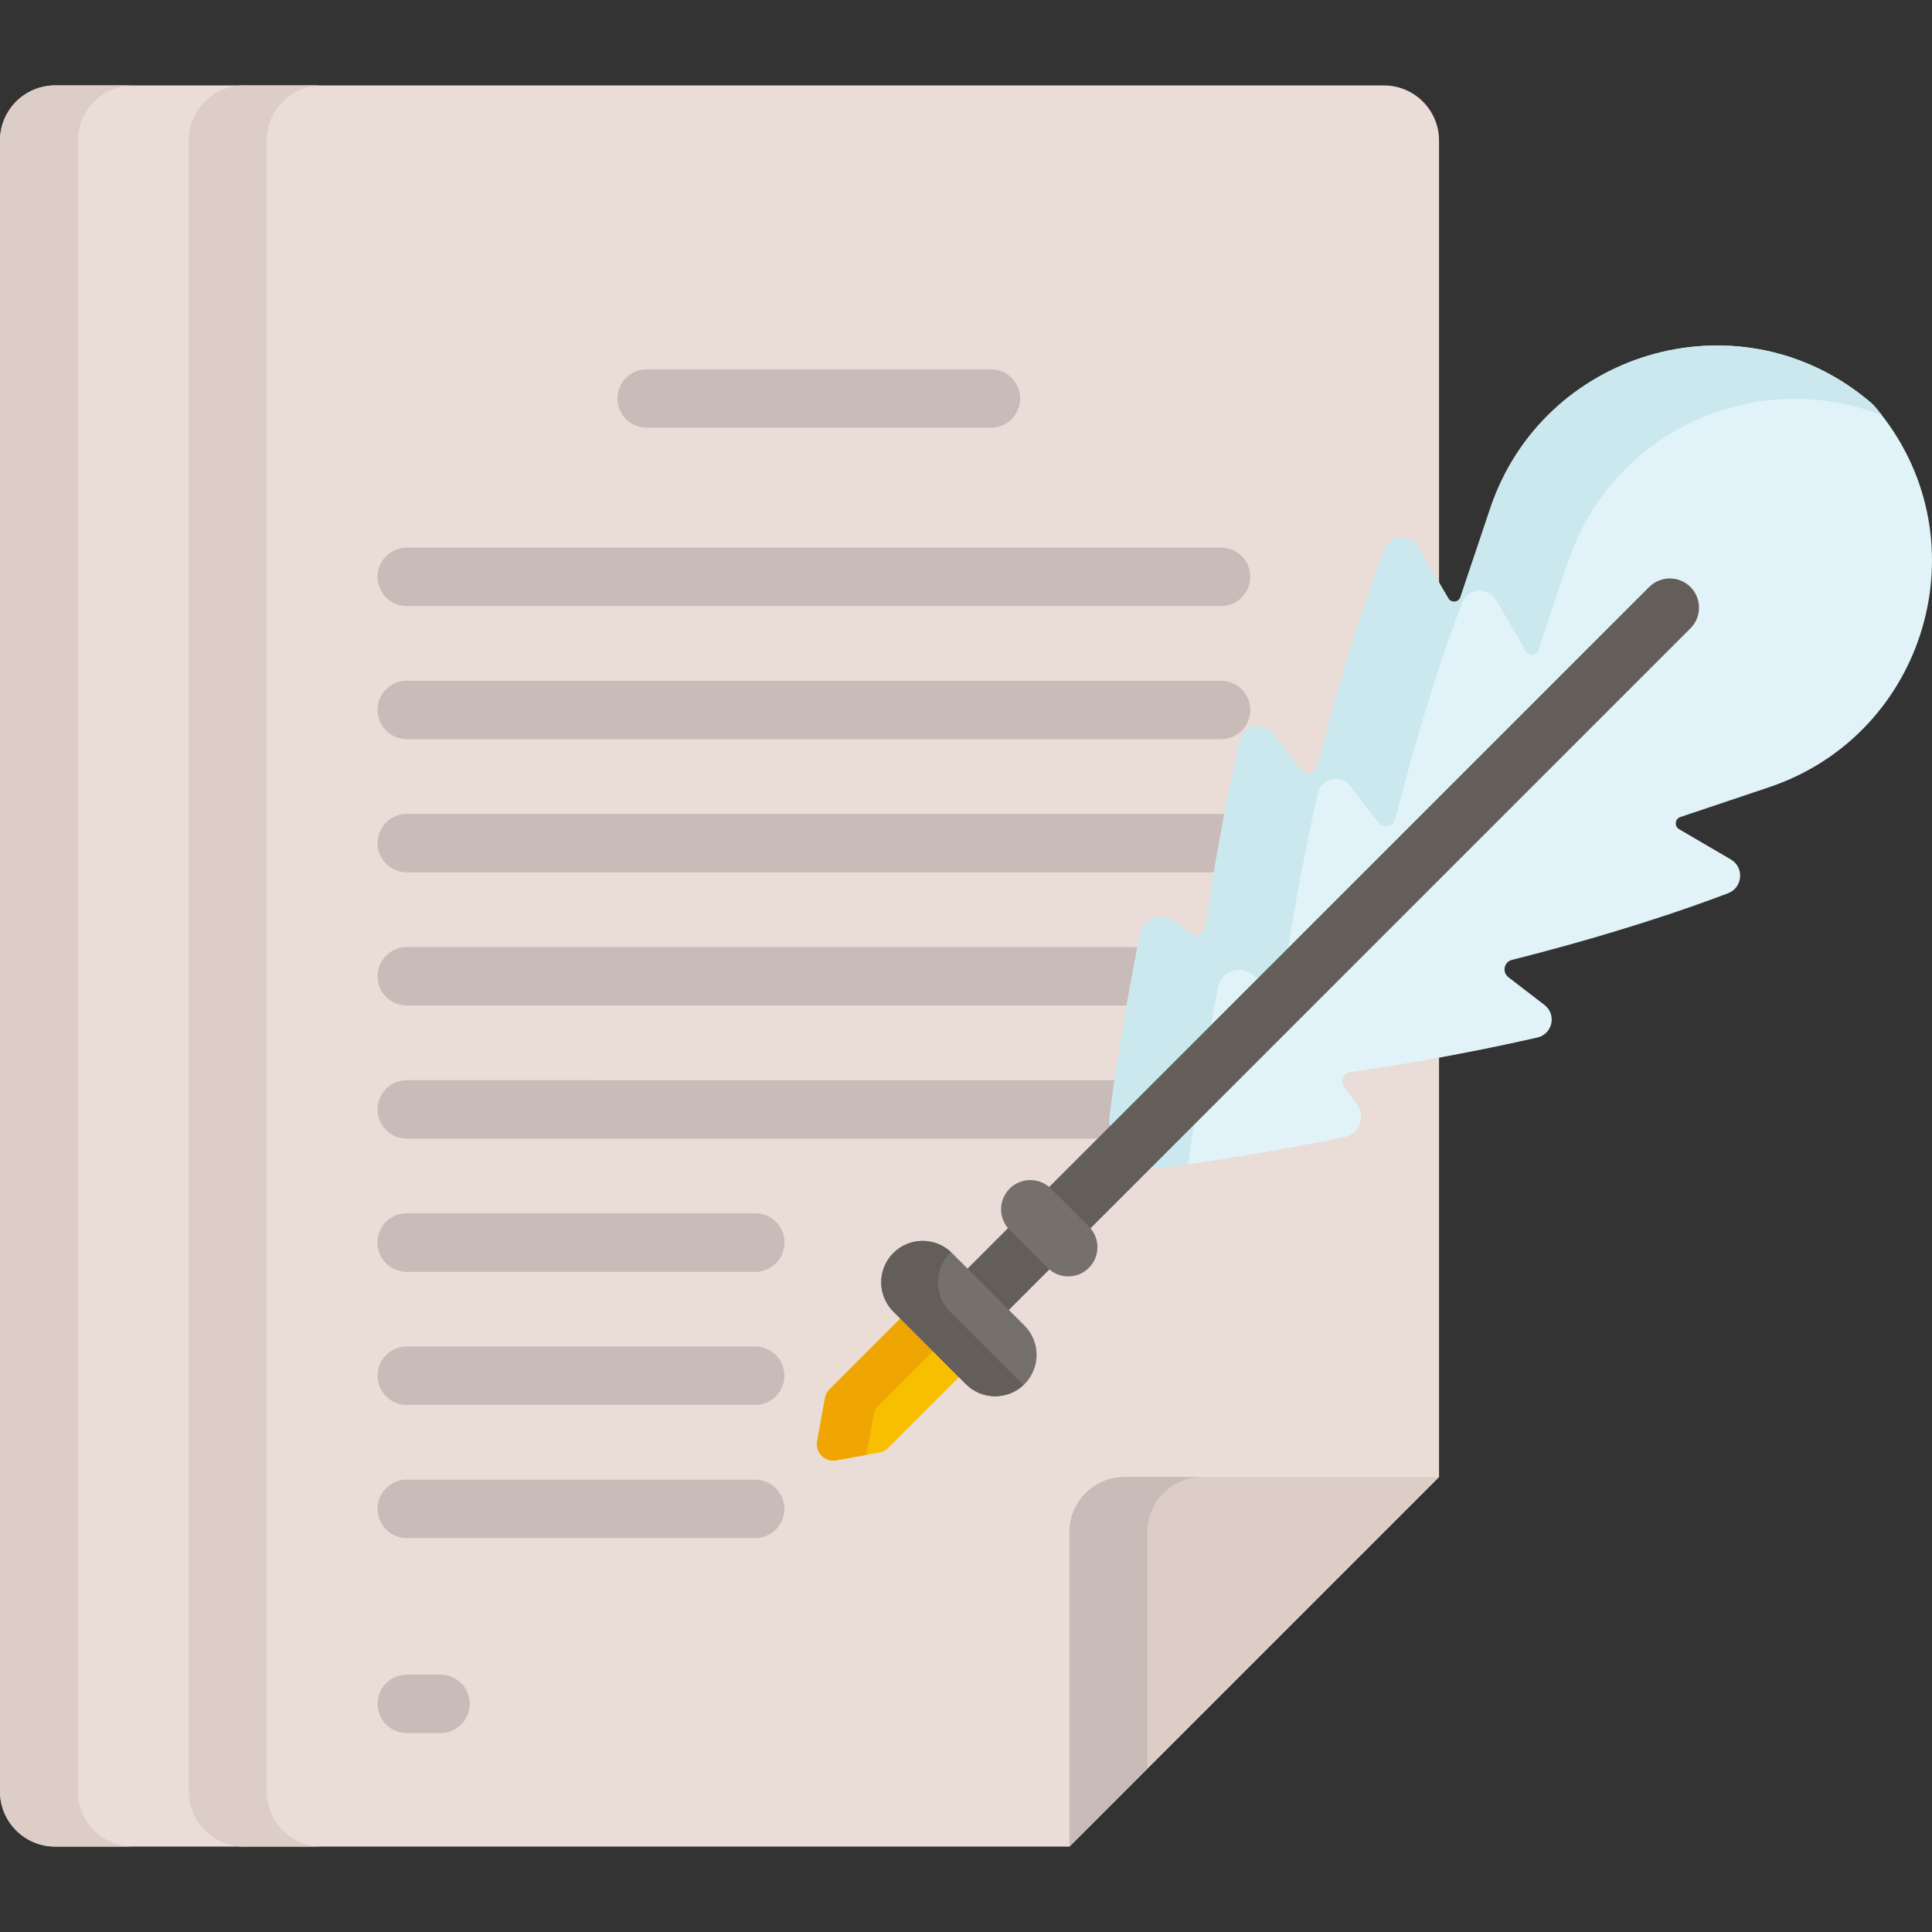 <?xml version="1.0" encoding="iso-8859-1"?>
<!-- Generator: Adobe Illustrator 19.0.0, SVG Export Plug-In . SVG Version: 6.00 Build 0)  -->
<svg version="1.1" id="Capa_1" xmlns="http://www.w3.org/2000/svg" xmlns:xlink="http://www.w3.org/1999/xlink" x="0px" y="0px"
	 viewBox="0 0 512 512" style="enable-background:new 0 0 512 512;" xml:space="preserve">
<rect x="0" y="0" width="512" height="512" fill="#333333" stroke="none"/>
<path style="fill:#EADCD6;" d="M51.072,474.746V37.252c0-8.07,6.542-14.613,14.613-14.613H14.613C6.542,22.64,0,29.182,0,37.252
	v437.494c0,8.07,6.542,14.613,14.613,14.613h51.072C57.614,489.359,51.072,482.817,51.072,474.746z"/>
<path style="fill:#DDCDC7;" d="M20.647,474.746V37.252c0-8.07,6.542-14.613,14.613-14.613H14.613C6.542,22.64,0,29.182,0,37.252
	v437.494c0,8.07,6.542,14.613,14.613,14.613h20.646C27.189,489.359,20.647,482.817,20.647,474.746z"/>
<path style="fill:#EADCD6;" d="M366.749,22.64H64.652c-8.07,0-14.613,6.542-14.613,14.613v437.494
	c0,8.07,6.543,14.613,14.613,14.613h218.763l97.946-97.946c0-3.532,0-347.914,0-354.16C381.362,29.182,374.819,22.64,366.749,22.64z
	"/>
<g>
	<path style="fill:#DDCDC7;" d="M70.674,474.746V37.252c0-8.07,6.543-14.613,14.613-14.613H64.652
		c-8.07,0-14.613,6.542-14.613,14.613v437.494c0,8.07,6.543,14.613,14.613,14.613h20.634
		C77.216,489.359,70.674,482.817,70.674,474.746z"/>
	<path style="fill:#DDCDC7;" d="M381.362,391.413h-83.333c-8.07,0-14.613,6.542-14.613,14.613v83.333L381.362,391.413z"/>
</g>
<g>
	<path style="fill:#C9BCB8;" d="M304.062,406.026c0-8.07,6.543-14.613,14.613-14.613h-20.646c-8.07,0-14.613,6.542-14.613,14.613
		v83.333l20.646-20.646V406.026z"/>
	<path style="fill:#C9BCB8;" d="M323.604,160.604H107.797c-4.276,0-7.742-3.466-7.742-7.742s3.466-7.742,7.742-7.742h215.807
		c4.276,0,7.742,3.466,7.742,7.742C331.347,157.137,327.88,160.604,323.604,160.604z"/>
	<path style="fill:#C9BCB8;" d="M323.604,195.889H107.797c-4.276,0-7.742-3.466-7.742-7.742s3.466-7.742,7.742-7.742h215.807
		c4.276,0,7.742,3.466,7.742,7.742C331.347,192.423,327.88,195.889,323.604,195.889z"/>
	<path style="fill:#C9BCB8;" d="M323.044,231.176H107.797c-4.276,0-7.742-3.466-7.742-7.742s3.466-7.742,7.742-7.742h215.247
		c4.276,0,7.742,3.466,7.742,7.742C330.787,227.71,327.32,231.176,323.044,231.176z"/>
	<path style="fill:#C9BCB8;" d="M299.982,266.461H107.797c-4.276,0-7.742-3.466-7.742-7.742c0-4.276,3.466-7.742,7.742-7.742
		h192.185c4.276,0,7.742,3.466,7.742,7.742C307.725,262.995,304.258,266.461,299.982,266.461z"/>
	<path style="fill:#C9BCB8;" d="M294.31,301.747H107.797c-4.276,0-7.742-3.466-7.742-7.742s3.466-7.742,7.742-7.742H294.31
		c4.276,0,7.742,3.466,7.742,7.742C302.052,298.281,298.586,301.747,294.31,301.747z"/>
</g>
<path id="SVGCleanerId_0" style="fill:#C9BCB8;" d="M200.136,337.032h-92.339c-4.276,0-7.742-3.466-7.742-7.742
	s3.466-7.742,7.742-7.742h92.339c4.276,0,7.742,3.466,7.742,7.742S204.412,337.032,200.136,337.032z"/>
<path style="fill:#C9BCB8;" d="M262.61,113.349h-91.24c-4.276,0-7.742-3.466-7.742-7.742s3.466-7.742,7.742-7.742h91.241
	c4.276,0,7.742,3.466,7.742,7.742S266.886,113.349,262.61,113.349z"/>
<g>
	<path id="SVGCleanerId_0_1_" style="fill:#C9BCB8;" d="M200.136,337.032h-92.339c-4.276,0-7.742-3.466-7.742-7.742
		s3.466-7.742,7.742-7.742h92.339c4.276,0,7.742,3.466,7.742,7.742S204.412,337.032,200.136,337.032z"/>
</g>
<g>
	<path style="fill:#C9BCB8;" d="M200.136,372.319h-92.339c-4.276,0-7.742-3.466-7.742-7.742s3.466-7.742,7.742-7.742h92.339
		c4.276,0,7.742,3.466,7.742,7.742S204.412,372.319,200.136,372.319z"/>
	<path style="fill:#C9BCB8;" d="M200.136,407.604h-92.339c-4.276,0-7.742-3.466-7.742-7.742s3.466-7.742,7.742-7.742h92.339
		c4.276,0,7.742,3.466,7.742,7.742S204.412,407.604,200.136,407.604z"/>
	<path style="fill:#C9BCB8;" d="M116.741,459.288h-8.944c-4.276,0-7.742-3.466-7.742-7.742s3.466-7.742,7.742-7.742h8.944
		c4.276,0,7.742,3.466,7.742,7.742S121.017,459.288,116.741,459.288z"/>
</g>
<path style="fill:#E1F3F9;" d="M457.951,236.72c3.914-1.492,4.348-6.855,0.731-8.968l-13.705-8.006
	c-1.32-0.771-1.118-2.738,0.331-3.225l23.509-7.896c41.503-13.938,56.754-64.937,29.446-99.158
	c-1.736-2.175-1.996-2.436-4.174-4.174c-34.221-27.308-85.219-12.057-99.157,29.446l-7.896,23.509
	c-0.487,1.449-2.454,1.651-3.225,0.331l-8.006-13.705c-2.113-3.616-7.476-3.182-8.968,0.732
	c-4.055,10.636-10.794,30.025-17.656,57.257c-0.532,2.111-3.263,2.685-4.59,0.959l-7.368-9.577
	c-2.512-3.265-7.692-2.139-8.613,1.877c-2.354,10.272-6.035,27.849-9.209,49.617c-0.268,1.841-2.405,2.735-3.899,1.627l-4.592-3.403
	c-3.245-2.404-7.89-0.628-8.695,3.33c-2.139,10.51-5.733,29.394-8.124,48.408c-0.308,2.448,0.528,4.901,2.272,6.646l4.691,4.691
	c1.843,1.843,4.435,2.727,7.021,2.401c18.94-2.391,37.721-5.966,48.19-8.097c3.957-0.805,5.734-5.45,3.329-8.695l-3.403-4.592
	c-1.108-1.495-0.214-3.631,1.628-3.899c21.768-3.174,39.345-6.855,49.616-9.209c4.016-0.921,5.145-6.099,1.879-8.612
	c-3.247-2.498-6.86-5.278-9.583-7.372c-1.726-1.328-1.148-4.055,0.963-4.587C427.926,247.514,447.315,240.775,457.951,236.72z"/>
<path style="fill:#CBE8EF;" d="M322.861,261.42c0.805-3.958,5.45-5.734,8.695-3.33l4.592,3.403c1.495,1.108,3.631,0.214,3.899-1.627
	c3.174-21.768,6.855-39.345,9.209-49.617c0.921-4.016,6.101-5.142,8.613-1.877l7.368,9.577c1.328,1.726,4.058,1.152,4.59-0.959
	c6.862-27.232,13.601-46.621,17.656-57.257c1.492-3.913,6.856-4.348,8.968-0.732l8.006,13.705c0.771,1.32,2.738,1.118,3.225-0.331
	l7.896-23.509c11.893-35.412,50.764-51.705,83.175-38.764c-2.164-2.781-2.442-3.035-4.664-4.808
	c-34.221-27.308-85.219-12.057-99.157,29.446l-7.896,23.509c-0.487,1.449-2.454,1.651-3.225,0.331l-8.006-13.705
	c-2.113-3.616-7.476-3.182-8.968,0.732c-4.055,10.636-10.794,30.025-17.656,57.257c-0.532,2.111-3.263,2.685-4.59,0.959
	l-7.368-9.577c-2.512-3.265-7.692-2.139-8.613,1.877c-2.354,10.272-6.035,27.849-9.209,49.617c-0.268,1.841-2.405,2.735-3.899,1.627
	l-4.592-3.403c-3.245-2.404-7.89-0.628-8.695,3.33c-2.139,10.51-5.733,29.394-8.124,48.408c-0.308,2.448,0.528,4.901,2.272,6.646
	l4.691,4.691c1.843,1.843,4.435,2.727,7.021,2.401c2.284-0.288,4.566-0.595,6.831-0.913
	C317.294,289.957,320.771,271.69,322.861,261.42z"/>
<path style="fill:#F8BF00;" d="M239.293,348.736l-19.398,19.398c-0.663,0.663-1.108,1.51-1.274,2.425l-2.058,11.35
	c-0.551,3.036,2.049,5.636,5.085,5.085l11.351-2.057c0.915-0.166,1.762-0.611,2.425-1.274l19.398-19.398L239.293,348.736z"/>
<path style="fill:#EFA603;" d="M231.518,374.976c0.166-0.915,0.611-1.763,1.274-2.425l15.158-15.158l-8.656-8.656l-19.398,19.398
	c-0.663,0.663-1.108,1.51-1.274,2.425l-2.058,11.351c-0.551,3.036,2.049,5.636,5.085,5.085l7.952-1.441L231.518,374.976z"/>
<path style="fill:#635E5A;" d="M256.295,355.006c-1.981,0-3.963-0.756-5.475-2.267c-3.024-3.024-3.024-7.926,0-10.95
	l186.221-186.221c3.023-3.023,7.926-3.023,10.949,0c3.024,3.023,3.024,7.926,0,10.949L261.77,352.739
	C260.258,354.25,258.276,355.006,256.295,355.006z"/>
<path style="fill:#75706B;" d="M271.496,351.28l-19.218-19.218c-4.288-4.288-11.241-4.288-15.53,0
	c-4.288,4.288-4.288,11.241,0,15.53l19.218,19.218c4.288,4.288,11.241,4.288,15.53,0
	C275.785,362.521,275.785,355.568,271.496,351.28z"/>
<path style="fill:#635E5A;" d="M270.987,366.809l-19.218-19.218c-4.288-4.288-4.288-11.241,0-15.53
	c0.082-0.082,0.171-0.152,0.255-0.23c-4.304-4.046-11.068-3.976-15.275,0.23c-4.288,4.288-4.288,11.241,0,15.53l19.218,19.218
	c4.206,4.206,10.97,4.276,15.275,0.23C271.158,366.961,271.069,366.891,270.987,366.809z"/>
<path style="fill:#75706B;" d="M283.086,338.259c-1.981,0-3.963-0.756-5.475-2.267l-10.045-10.045c-3.024-3.024-3.024-7.926,0-10.95
	c3.023-3.022,7.926-3.022,10.949,0l10.045,10.045c3.024,3.024,3.024,7.926,0,10.95C287.049,337.503,285.068,338.259,283.086,338.259
	z"/>
<g>
</g>
<g>
</g>
<g>
</g>
<g>
</g>
<g>
</g>
<g>
</g>
<g>
</g>
<g>
</g>
<g>
</g>
<g>
</g>
<g>
</g>
<g>
</g>
<g>
</g>
<g>
</g>
<g>
</g>
</svg>
